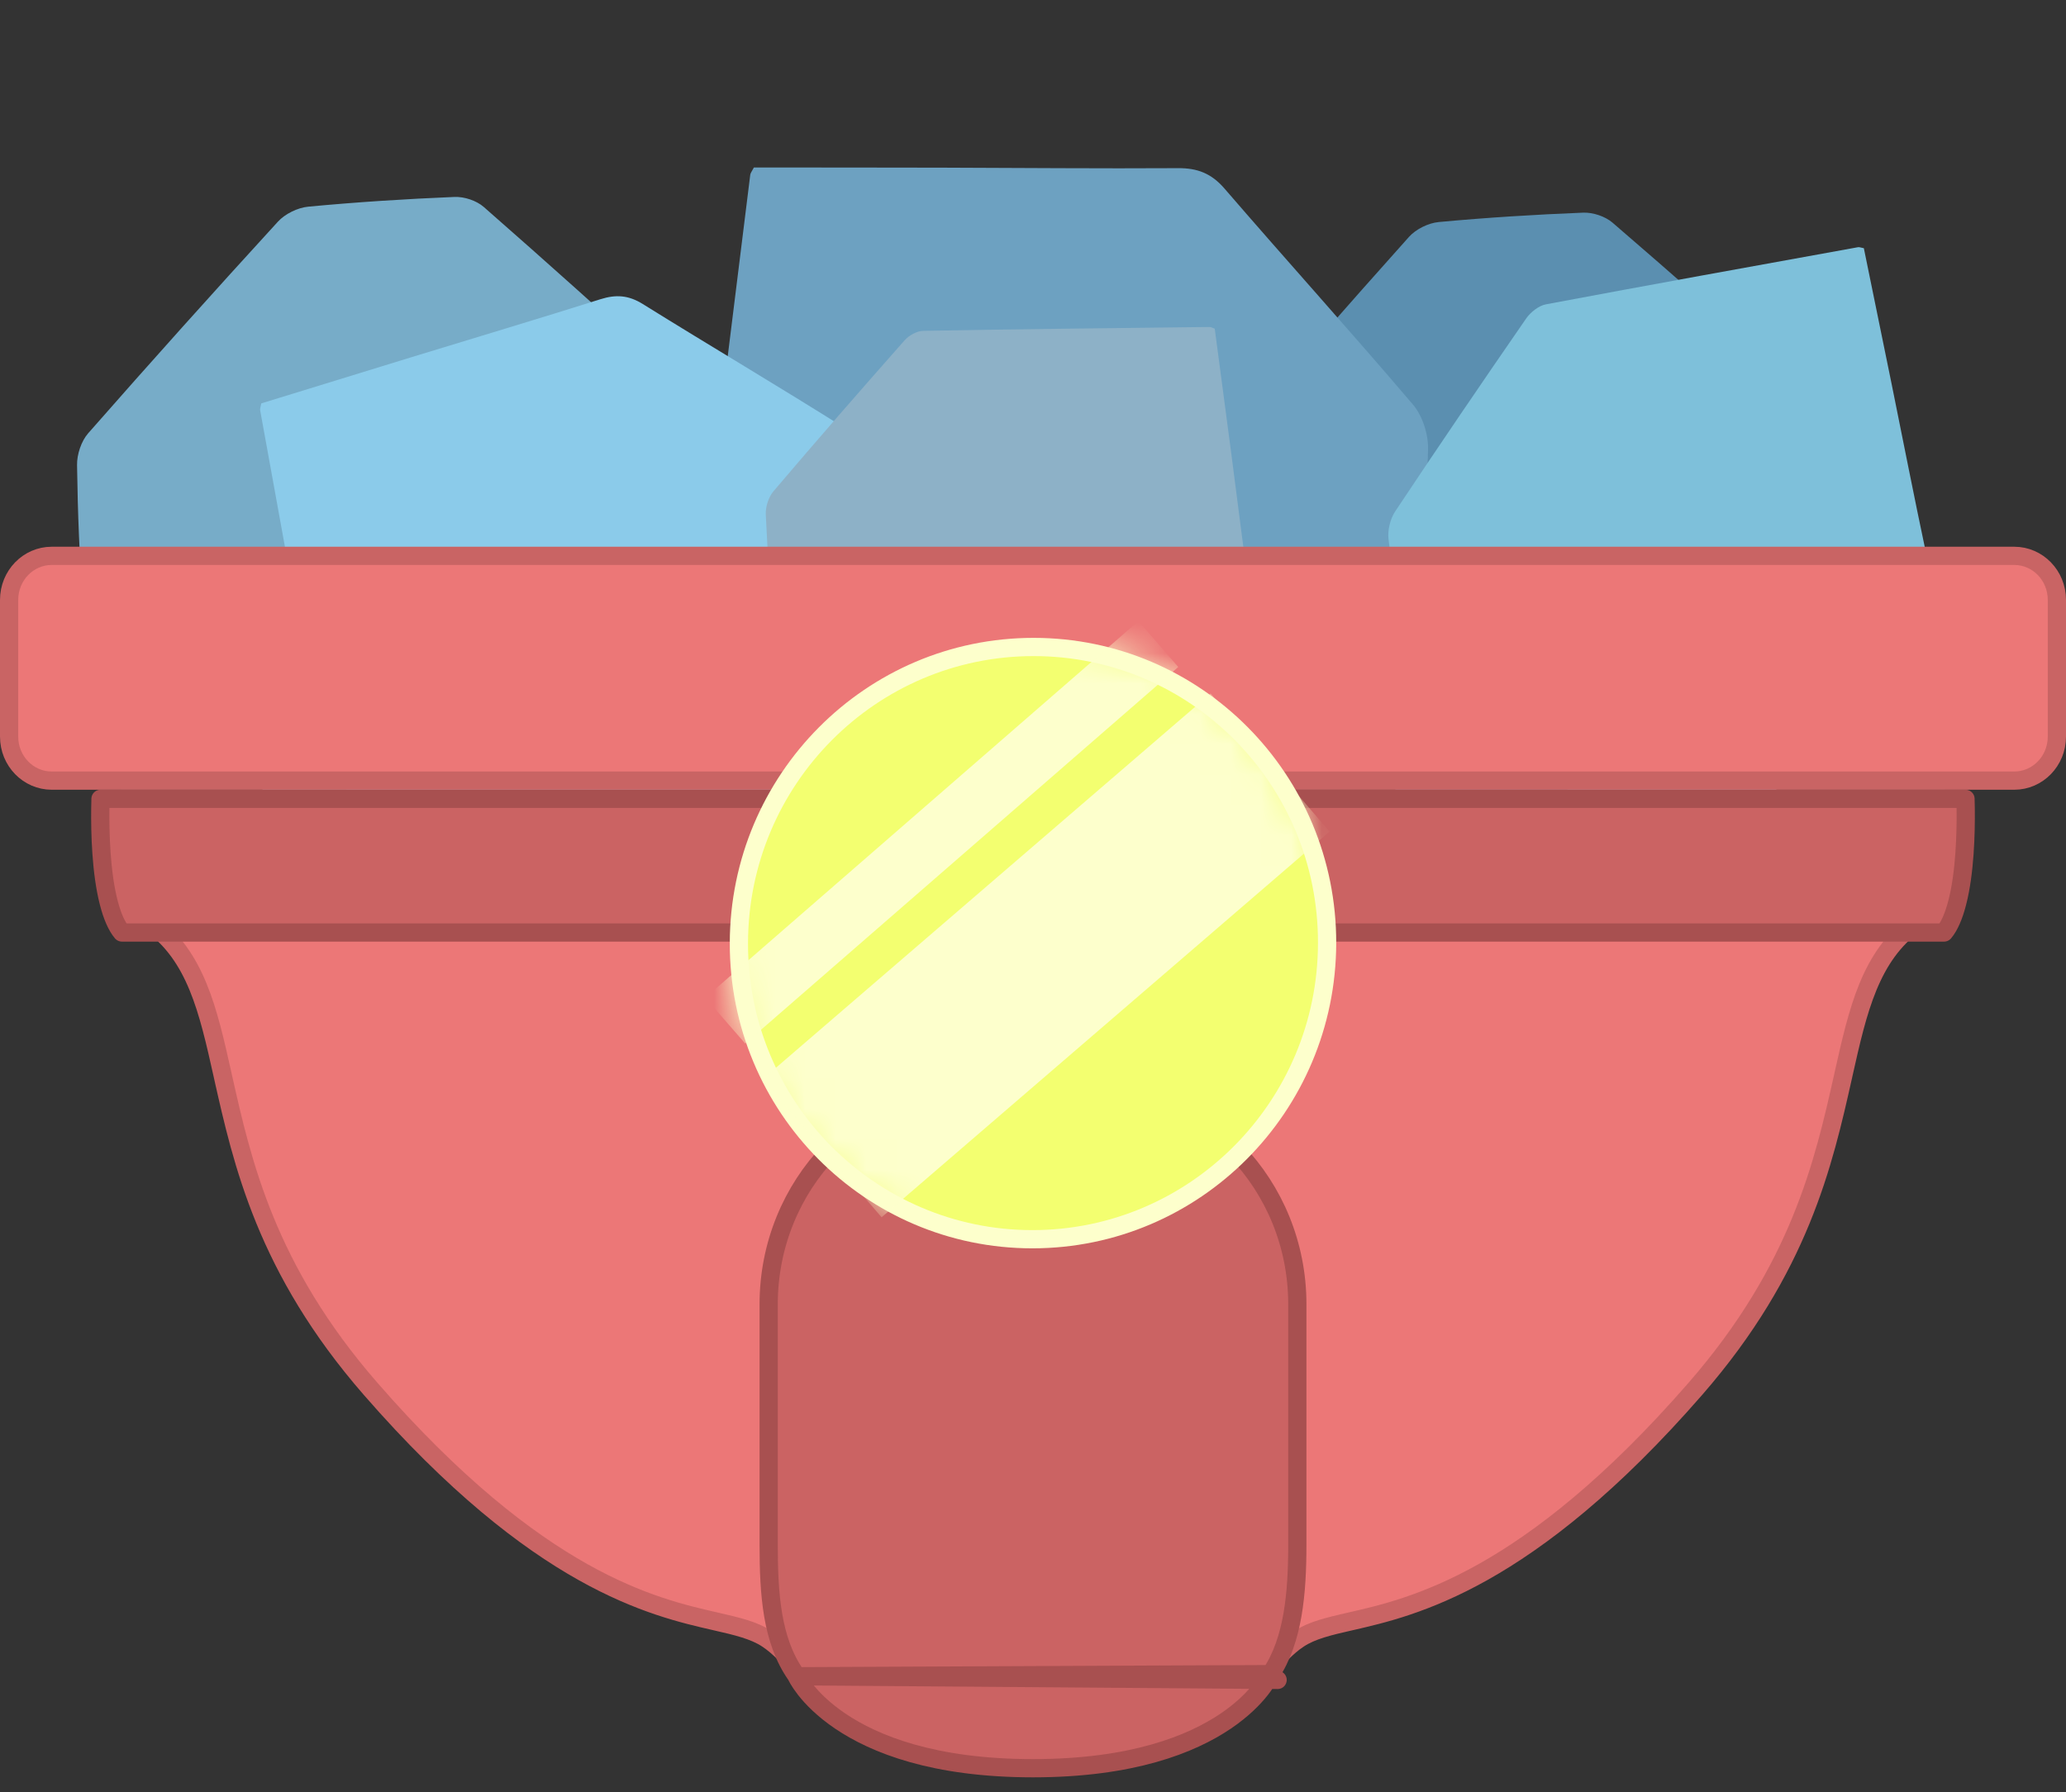 <svg width="68" height="59" viewBox="0 0 68 59" fill="none" xmlns="http://www.w3.org/2000/svg">
<rect x="0" y="0" width="68" height="59" fill="#333333" stroke="none"/>
<g clip-path="url(#clip0_2097_6166)">
<path d="M59.691 25.683C57.998 25.898 56.273 26.119 54.547 26.335C52.404 26.604 50.259 26.856 48.118 27.143C47.589 27.214 47.188 27.117 46.776 26.747C44.819 24.987 42.818 23.275 40.872 21.503C40.569 21.226 40.342 20.736 40.3 20.323C40.145 18.793 40.056 17.254 40.001 15.716C39.989 15.371 40.122 14.937 40.344 14.678C42.33 12.364 44.342 10.071 46.375 7.799C46.605 7.543 47.012 7.342 47.355 7.31C48.937 7.163 50.523 7.064 52.109 7.001C52.43 6.989 52.832 7.122 53.074 7.33C55.167 9.133 57.239 10.961 59.296 12.804C59.5 12.986 59.681 13.318 59.684 13.583C59.73 17.545 59.743 21.509 59.762 25.471C59.762 25.519 59.731 25.565 59.688 25.682L59.691 25.683Z" fill="#5B8FB0"/>
<path d="M22.22 25.356C20.505 25.576 18.756 25.801 17.007 26.022C14.836 26.297 12.664 26.555 10.494 26.849C9.958 26.921 9.554 26.824 9.146 26.451C7.206 24.674 5.22 22.948 3.292 21.159C2.991 20.88 2.774 20.385 2.74 19.968C2.615 18.421 2.558 16.866 2.536 15.312C2.53 14.962 2.674 14.524 2.904 14.262C4.96 11.92 7.041 9.599 9.145 7.3C9.382 7.04 9.799 6.837 10.146 6.804C11.746 6.653 13.351 6.55 14.956 6.484C15.28 6.47 15.683 6.604 15.924 6.815C18.001 8.635 20.056 10.479 22.095 12.339C22.297 12.523 22.474 12.858 22.471 13.125C22.433 17.131 22.362 21.136 22.297 25.142C22.297 25.19 22.263 25.238 22.218 25.356L22.22 25.356Z" fill="#77ACC8"/>
<path d="M24.814 5.514C26.855 5.516 28.937 5.515 31.019 5.52C33.603 5.527 36.187 5.552 38.771 5.536C39.409 5.531 39.871 5.707 40.303 6.208C42.358 8.591 44.468 10.924 46.506 13.32C46.824 13.693 47.017 14.309 47.003 14.805C46.954 16.644 46.823 18.482 46.654 20.313C46.616 20.725 46.391 21.219 46.088 21.492C43.376 23.935 40.639 26.349 37.877 28.735C37.565 29.004 37.051 29.181 36.639 29.166C34.74 29.101 32.842 28.978 30.95 28.812C30.567 28.779 30.111 28.56 29.855 28.275C27.647 25.821 25.469 23.339 23.309 20.842C23.095 20.595 22.93 20.175 22.967 19.861C23.52 15.155 24.11 10.454 24.694 5.752C24.701 5.696 24.746 5.645 24.814 5.513L24.814 5.514Z" fill="#6DA1C1"/>
<path d="M61.346 8.17C61.647 9.639 61.954 11.135 62.259 12.634C62.636 14.494 63.001 16.359 63.394 18.213C63.492 18.672 63.435 19.043 63.142 19.465C61.754 21.47 60.409 23.506 59.008 25.502C58.789 25.813 58.38 26.088 58.026 26.189C56.713 26.56 55.388 26.873 54.062 27.157C53.764 27.221 53.38 27.168 53.141 27.01C51.004 25.601 48.885 24.166 46.781 22.709C46.544 22.544 46.342 22.213 46.291 21.914C46.056 20.534 45.863 19.142 45.701 17.744C45.668 17.462 45.756 17.084 45.92 16.838C47.337 14.707 48.777 12.59 50.233 10.484C50.377 10.275 50.651 10.063 50.879 10.02C54.303 9.376 57.73 8.759 61.157 8.138C61.197 8.131 61.24 8.152 61.345 8.171L61.346 8.17Z" fill="#7EC0DA"/>
<path d="M8.598 13.281C10.232 12.778 11.895 12.264 13.561 11.754C15.629 11.12 17.702 10.502 19.763 9.851C20.273 9.69 20.686 9.716 21.156 10.009C23.392 11.401 25.663 12.74 27.89 14.147C28.237 14.367 28.544 14.809 28.658 15.209C29.077 16.686 29.431 18.184 29.752 19.687C29.824 20.025 29.767 20.474 29.593 20.766C28.035 23.384 26.448 25.986 24.835 28.57C24.652 28.862 24.286 29.13 23.953 29.221C22.418 29.638 20.87 30.008 19.315 30.345C19.001 30.413 18.581 30.351 18.306 30.187C15.928 28.776 13.568 27.335 11.218 25.877C10.986 25.733 10.749 25.438 10.7 25.179C9.969 21.29 9.268 17.396 8.562 13.503C8.554 13.457 8.577 13.405 8.599 13.283L8.598 13.281Z" fill="#8BCBEA"/>
<path d="M39.982 10.822C40.16 12.164 40.343 13.531 40.522 14.899C40.744 16.597 40.954 18.297 41.191 19.993C41.25 20.412 41.175 20.732 40.884 21.06C39.497 22.622 38.149 24.218 36.753 25.77C36.535 26.013 36.148 26.194 35.82 26.23C34.608 26.362 33.388 26.44 32.169 26.492C31.895 26.503 31.551 26.4 31.345 26.226C29.501 24.663 27.674 23.081 25.863 21.479C25.659 21.299 25.498 20.977 25.471 20.705C25.348 19.452 25.262 18.194 25.205 16.936C25.194 16.681 25.297 16.362 25.462 16.169C26.882 14.498 28.322 12.846 29.774 11.204C29.918 11.041 30.18 10.895 30.39 10.892C33.531 10.834 36.673 10.802 39.816 10.765C39.853 10.764 39.89 10.789 39.984 10.822L39.982 10.822Z" fill="#8DB1C7"/>
<path d="M23.549 53.379L23.549 53.379L23.549 53.379C22.518 53.144 21.067 52.812 19.183 51.754C17.297 50.695 14.965 48.9 12.2 45.726L12.2 45.726C8.757 41.774 7.973 38.275 7.335 35.426L7.042 35.491L7.335 35.426C7.33 35.402 7.324 35.378 7.319 35.354C6.853 33.271 6.449 31.466 4.944 30.391C4.826 30.255 4.713 30.017 4.618 29.682C4.519 29.337 4.448 28.922 4.398 28.481C4.313 27.726 4.294 26.917 4.302 26.3H63.698C63.706 26.917 63.687 27.726 63.602 28.481C63.552 28.922 63.481 29.337 63.383 29.682C63.287 30.017 63.174 30.255 63.056 30.391C61.553 31.465 61.149 33.267 60.682 35.348L60.665 35.425L60.665 35.426C60.026 38.275 59.241 41.773 55.799 45.726C53.035 48.9 50.703 50.694 48.816 51.754C46.932 52.811 45.481 53.144 44.451 53.379L44.451 53.379L44.518 53.672L44.451 53.379L44.404 53.39C43.763 53.537 43.181 53.67 42.745 53.959C42.354 54.218 42.034 54.58 41.729 54.925L41.708 54.95L41.708 54.95C41.181 55.547 40.586 56.22 39.471 56.755C38.351 57.292 36.681 57.7 34 57.7C31.319 57.7 29.648 57.292 28.528 56.755C27.413 56.221 26.818 55.547 26.292 54.95L26.289 54.946C25.978 54.593 25.653 54.223 25.254 53.959C24.819 53.67 24.237 53.537 23.596 53.39L23.549 53.379Z" fill="#EC7777" stroke="#C96464" stroke-width="0.6"/>
<path d="M26.221 55.186L26.222 55.187C26.224 55.191 26.227 55.197 26.232 55.206C26.241 55.225 26.256 55.254 26.279 55.292C26.325 55.369 26.399 55.483 26.508 55.623C26.727 55.901 27.09 56.28 27.655 56.662C28.782 57.425 30.734 58.214 33.999 58.214C37.264 58.214 39.217 57.425 40.344 56.662C40.908 56.28 41.271 55.901 41.49 55.623C41.6 55.483 41.674 55.369 41.719 55.292C41.742 55.254 41.757 55.225 41.767 55.206C41.769 55.202 41.771 55.198 41.773 55.195C41.774 55.192 41.775 55.189 41.776 55.187L41.777 55.186C41.777 55.185 41.777 55.185 41.777 55.185M26.221 55.186L42.051 55.307C41.777 55.186 41.777 55.185 41.777 55.185M26.221 55.186C26.221 55.185 26.221 55.185 26.221 55.185C26.221 55.185 26.221 55.185 26.221 55.185C26.221 55.185 26.221 55.185 26.221 55.185L26.221 55.184C26.221 55.184 26.221 55.184 26.221 55.184C26.213 55.167 26.204 55.151 26.193 55.136C25.401 53.998 25.3 52.481 25.3 50.854V42.937C25.3 39.007 28.376 35.814 32.105 35.814H35.895C39.625 35.814 42.7 39.008 42.7 42.937V50.854C42.7 52.433 42.571 53.992 41.82 55.116M26.221 55.186L41.82 55.116M41.777 55.185C41.788 55.16 41.803 55.137 41.82 55.116M41.777 55.185L41.82 55.116" fill="#CB6363" stroke="#A85050" stroke-width="0.6" stroke-linecap="round" stroke-linejoin="round"/>
<path d="M3.308 26.3H64.692C64.695 26.395 64.697 26.51 64.699 26.642C64.703 27.026 64.698 27.547 64.659 28.098C64.62 28.65 64.548 29.224 64.421 29.715C64.308 30.156 64.162 30.493 63.987 30.7H4.013C3.839 30.493 3.691 30.156 3.579 29.715C3.452 29.224 3.38 28.65 3.341 28.098C3.302 27.547 3.297 27.026 3.301 26.642C3.303 26.51 3.305 26.395 3.308 26.3Z" fill="#CB6363" stroke="#A85050" stroke-width="0.6" stroke-linecap="round" stroke-linejoin="round"/>
<path d="M1.7 18.3H66.3C67.065 18.3 67.7 18.941 67.7 19.75V24.25C67.7 25.059 67.065 25.7 66.3 25.7H1.7C0.935 25.7 0.3 25.059 0.3 24.25V19.75C0.3 18.941 0.935 18.3 1.7 18.3Z" fill="#EC7777" stroke="#C96464" stroke-width="0.6"/>
<path d="M43.68 31.049C43.669 36.435 39.325 40.798 33.981 40.798C28.636 40.798 24.309 36.435 24.32 31.049C24.33 25.663 28.674 21.3 34.019 21.3C39.363 21.3 43.69 25.663 43.68 31.049Z" fill="#F3FF70" stroke="#FDFFCC" stroke-width="0.6"/>
<mask id="mask0_2097_6166" style="mask-type:luminance" maskUnits="userSpaceOnUse" x="24" y="21" width="20" height="20">
<path d="M33.831 40.836C39.26 40.836 43.661 36.395 43.661 30.918C43.661 25.44 39.26 21 33.831 21C28.401 21 24 25.44 24 30.918C24 36.395 28.401 40.836 33.831 40.836Z" fill="white"/>
</mask>
<g mask="url(#mask0_2097_6166)">
<path d="M23.871 33.601L38.125 21.204" stroke="#FDFFCC" stroke-width="2" stroke-miterlimit="10"/>
<path d="M27.059 37.803L41.804 25.104" stroke="#FDFFCC" stroke-width="6" stroke-miterlimit="10"/>
</g>
</g>
<defs>
<clipPath id="clip0_2097_6166">
<rect width="68" height="58" fill="white" transform="translate(0 0.514)"/>
</clipPath>
</defs>
</svg>
